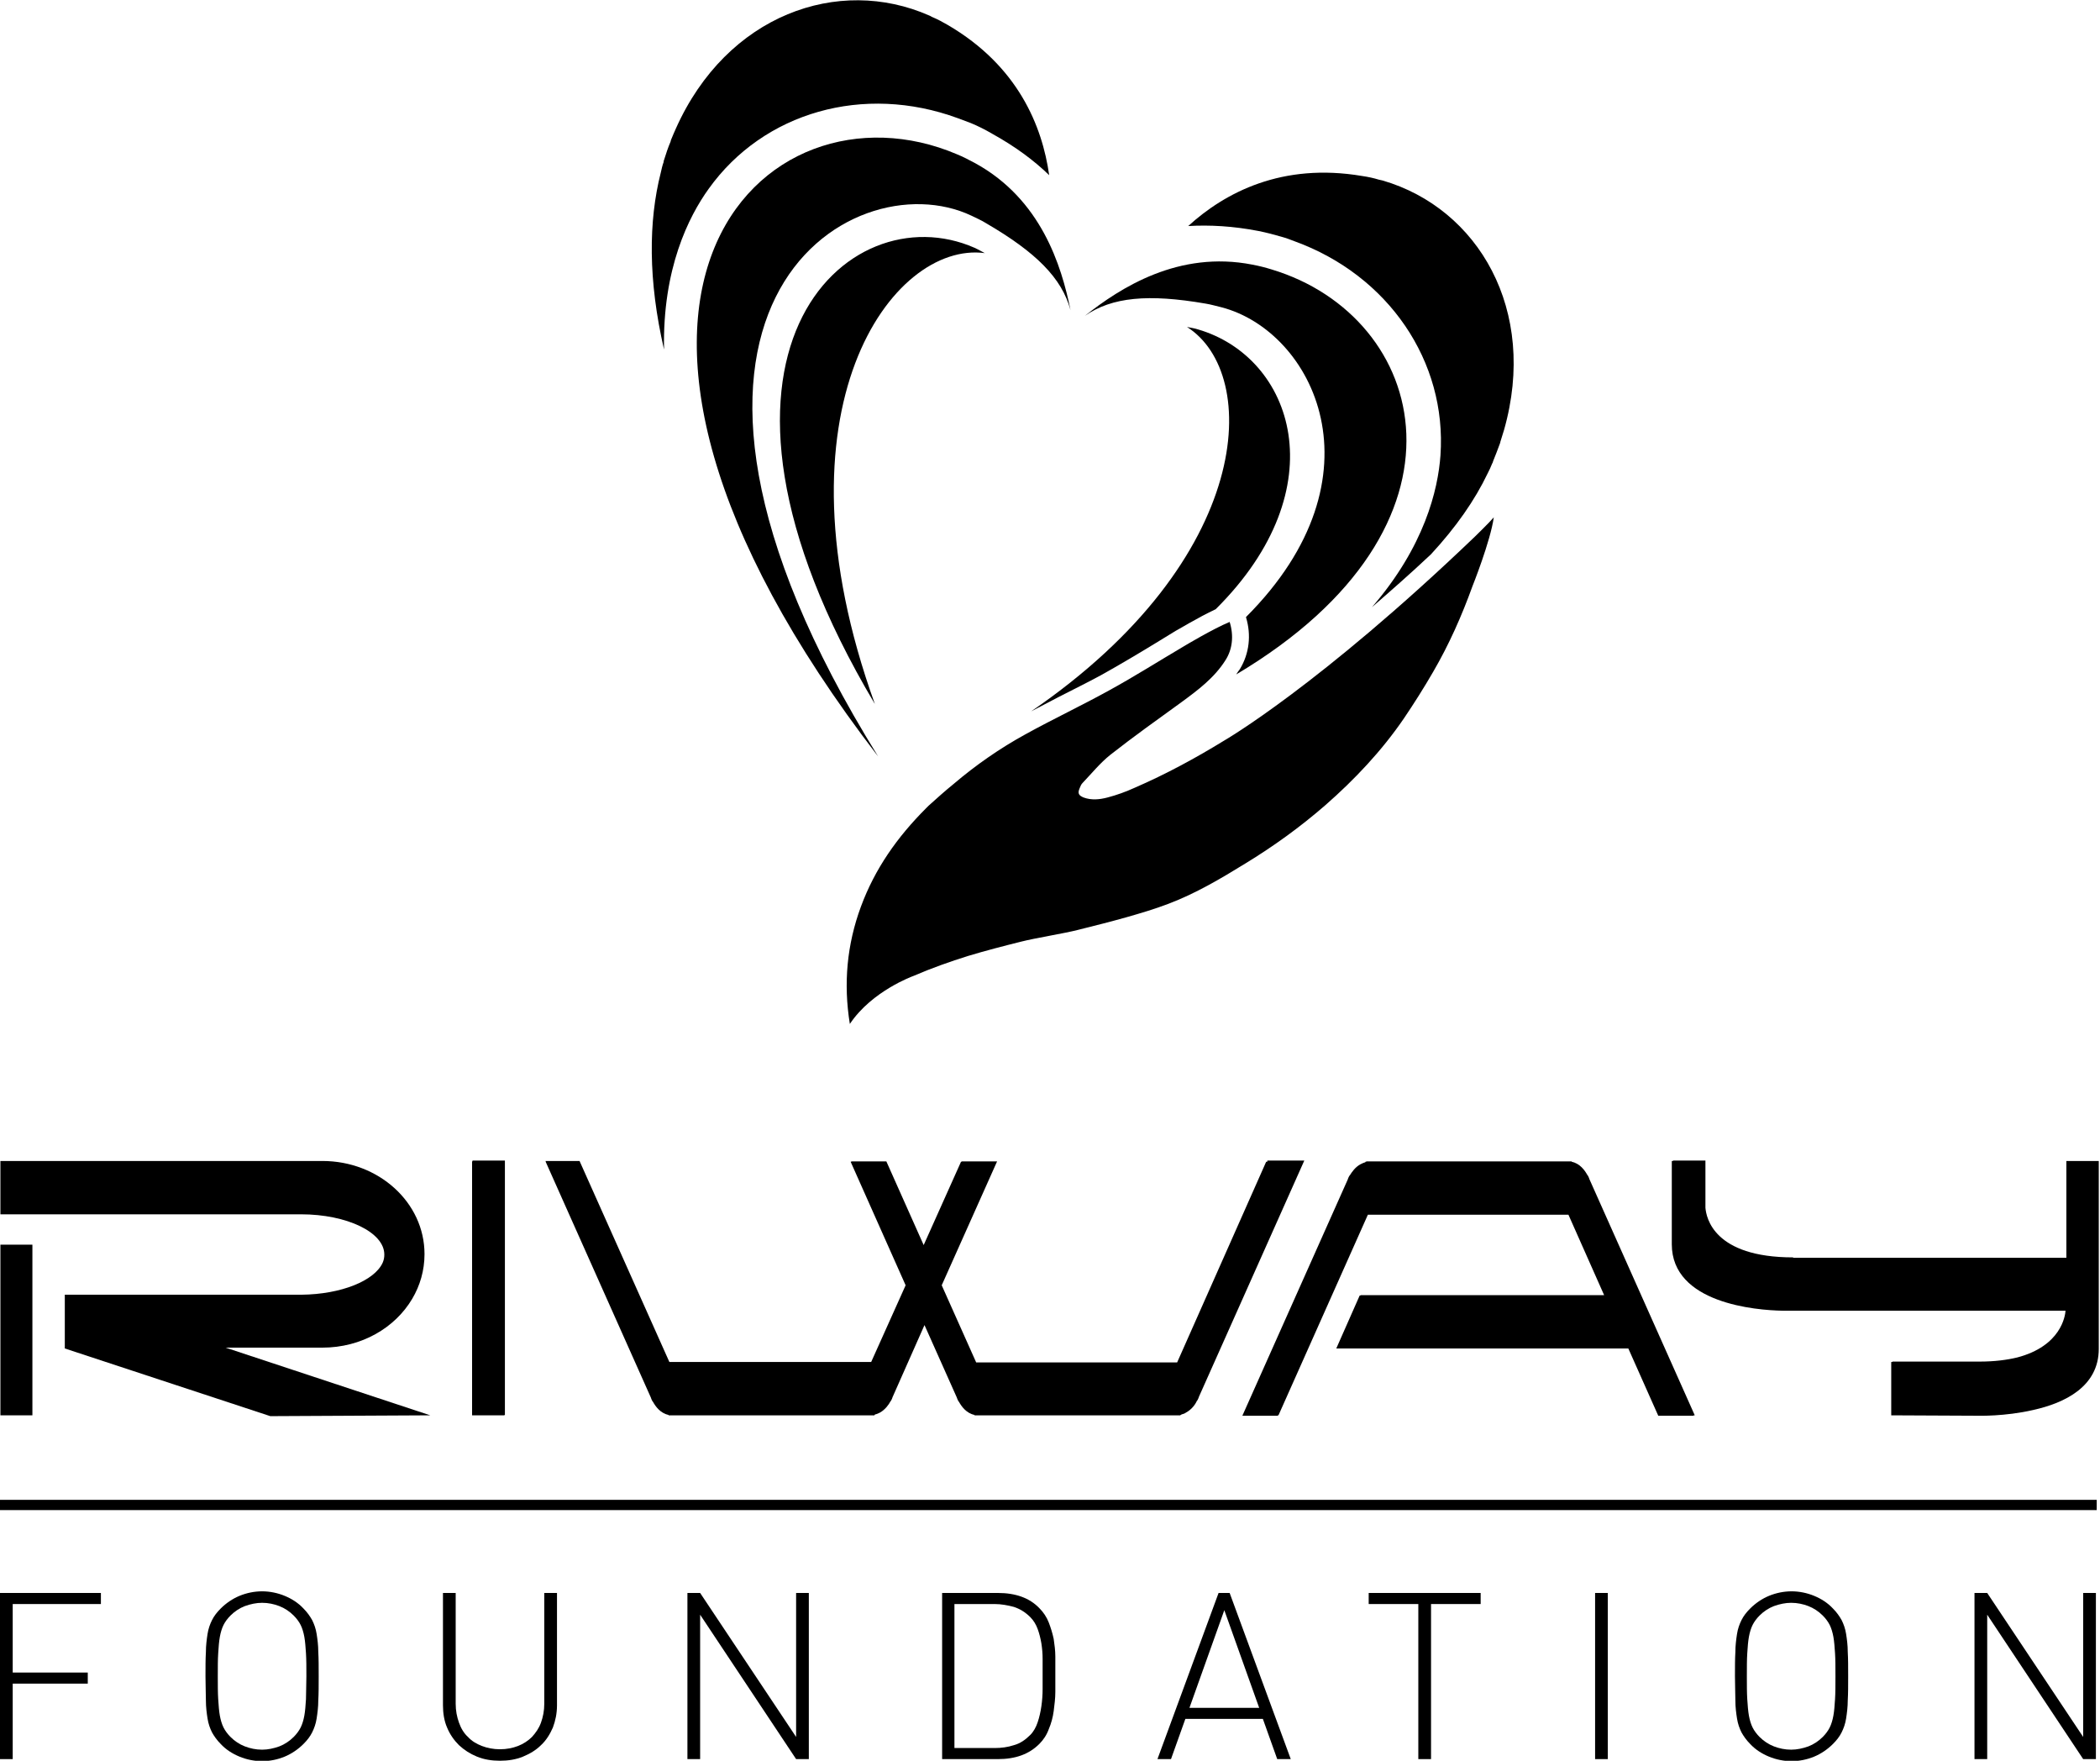 <?xml version="1.0" encoding="utf-8"?>
<!-- Generator: Adobe Illustrator 21.0.0, SVG Export Plug-In . SVG Version: 6.00 Build 0)  -->
<svg version="1.1" id="Layer_1" xmlns="http://www.w3.org/2000/svg" xmlns:xlink="http://www.w3.org/1999/xlink" x="0px" y="0px"
	 viewBox="0 0 512 429.2" style="enable-background:new 0 0 512 429.2;" xml:space="preserve">
<g>
	<polygon points="115.2,283.1 115.1,283.1 115.1,345 123,345 123,344.9 123.1,344.9 123.1,282.9 115.2,282.9 	"/>
	<polygon points="7.9,303.4 0.1,303.4 0.1,344.9 0.1,344.9 0.1,345 7.9,345 7.9,303.6 7.9,303.6 	"/>
	<path d="M104.9,345L55,328.5h23.4v0c0.1,0,0.1,0,0.2,0c9.5,0,17.7-4.8,21.9-11.9c1.9-3.2,3-6.9,3-10.9c0-12.6-11.2-22.7-24.9-22.7
		c0,0-0.1,0-0.1,0v0H0.1v12.9h0v0.1h56h0h17.3c11.2,0,20.3,4.4,20.3,9.8c0,0.7-0.1,1.3-0.4,2c-2,4.4-10.1,7.7-19.8,7.8H15.8v0.1v0.1
		v0.1v12.8v0l50.1,16.5L104.9,345h-0.3H104.9z"/>
	<path d="M309,283.1l-0.1,0.1h-0.2L287,332.1h-21.6h-5.7H238l-8.4-18.8l13.5-30.2h-8.6l-0.1,0.1h-0.1l-9.1,20.3l-9.1-20.4h-8.6
		l0.1,0.1h-0.2l13.4,30.1l-8.4,18.7h-21.7h-5.7h-21.8l-21.9-49H133l0.1,0.1h-0.1l25.7,57.6c0,0,0.1,0.4,0.4,0.9l0.1,0.1l0,0
		c0.6,1.1,1.8,2.8,3.8,3.2l0,0.1h0.8c0,0,0.1,0,0.1,0l0,0h48.4l0,0c0,0,0,0,0.1,0h0.8l0-0.1h0.1l0-0.1c0.5-0.1,0.9-0.3,1.3-0.5
		c1.2-0.7,2.1-1.9,2.5-2.7l0,0l0.1-0.1c0.3-0.5,0.4-0.9,0.4-0.9l7.8-17.6l7.9,17.7c0,0,0.1,0.4,0.4,0.9l0.1,0.1l0,0
		c0.6,1.1,1.8,2.8,3.8,3.2l0,0.1h0.8c0,0,0,0,0.1,0v0h48.4l0,0c0,0,0,0,0.1,0h0.8l0-0.1h0.2l0-0.1c0.4-0.1,0.8-0.2,1.2-0.5
		c1.3-0.7,2.2-1.9,2.6-2.8l0,0l0.1-0.1c0.3-0.5,0.4-0.9,0.4-0.9l25.7-57.6H309z"/>
	<path d="M504.2,282.9v0.1h-0.4v23.6h-66.6v-0.1c-19.4,0-21.2-9.7-21.4-12.1v-11.5h-7.9v0.1h-0.3v10.2v9.1v1
		c0,14.4,20.5,16.1,27.1,16.2v0h0.5c0.6,0,1.1,0,1.3,0l67.1,0v0c-0.1,1.3-1.1,8.6-11.8,11.4c-2.5,0.6-5.5,1-9.2,1l-21.2,0v0.1
		l-0.3,0V345l21.1,0.1l0,0c0,0,6.6,0.2,13.5-1.4c7.7-1.7,16-5.7,16-14.9v-3.6v-6.5v-35.7H504.2z"/>
	<path d="M387.5,287.4c0,0-0.1-0.4-0.4-0.9l-0.1-0.1l0,0c-0.6-1.1-1.8-2.8-3.8-3.2l0-0.1h-0.8c0,0-0.1,0-0.1,0l0,0H334v0
		c0,0-0.1,0-0.1,0h-0.8l0,0.1c0,0-0.1,0-0.1,0h-0.1l0,0.1c-0.4,0.1-0.8,0.3-1.2,0.5c-1.3,0.7-2.1,1.9-2.6,2.7l0,0l-0.1,0.1
		c-0.3,0.5-0.4,0.9-0.4,0.9l-25.7,57.6h8.6l0-0.1h0.2l21.8-48.9h21.6h5.6h21.7l8.7,19.6h-59.4l0,0.1h-0.2l-5.7,12.9H397l7.3,16.4
		h8.6l0-0.1h0.3L387.5,287.4z"/>
	<path d="M3.1,407.7h18.3v2.7H3.1v18.4H0v-40.5h24.6v2.7H3.1V407.7z"/>
	<path d="M77.7,408.6c0,2.3,0,4.2-0.1,5.9c0,1.6-0.2,3.1-0.4,4.4c-0.2,1.3-0.6,2.4-1.1,3.4c-0.5,1-1.2,1.9-2.1,2.8
		c-1.3,1.3-2.9,2.4-4.6,3.1c-1.7,0.7-3.6,1.1-5.5,1.1c-1.9,0-3.8-0.4-5.5-1.1c-1.7-0.7-3.3-1.7-4.6-3.1c-0.9-0.9-1.6-1.9-2.1-2.8
		c-0.5-1-0.9-2.1-1.1-3.4s-0.4-2.7-0.4-4.4c0-1.7-0.1-3.6-0.1-5.9c0-2.3,0-4.2,0.1-5.9c0-1.6,0.2-3.1,0.4-4.4s0.6-2.4,1.1-3.4
		c0.5-1,1.2-1.9,2.1-2.8c1.3-1.3,2.9-2.4,4.6-3.1c1.7-0.7,3.6-1.1,5.5-1.1c1.9,0,3.8,0.4,5.5,1.1c1.7,0.7,3.3,1.7,4.6,3.1
		c0.9,0.9,1.6,1.9,2.1,2.8c0.5,1,0.9,2.1,1.1,3.4c0.2,1.3,0.4,2.7,0.4,4.4C77.7,404.3,77.7,406.3,77.7,408.6z M74.7,408.6
		c0-2.2,0-4-0.1-5.6c-0.1-1.5-0.2-2.9-0.4-4c-0.2-1.1-0.5-2.1-0.9-2.9c-0.4-0.8-1-1.6-1.7-2.3c-1-1-2.2-1.8-3.5-2.3
		c-1.3-0.5-2.7-0.8-4.2-0.8c-1.4,0-2.8,0.3-4.2,0.8c-1.3,0.5-2.5,1.3-3.5,2.3c-0.7,0.7-1.3,1.5-1.7,2.3c-0.4,0.8-0.7,1.8-0.9,2.9
		c-0.2,1.1-0.3,2.4-0.4,4c-0.1,1.5-0.1,3.4-0.1,5.6s0,4,0.1,5.6c0.1,1.5,0.2,2.9,0.4,4c0.2,1.1,0.5,2.1,0.9,2.9
		c0.4,0.8,1,1.6,1.7,2.3c1,1,2.2,1.8,3.5,2.3c1.3,0.5,2.7,0.8,4.2,0.8c1.4,0,2.8-0.3,4.2-0.8c1.3-0.5,2.5-1.3,3.5-2.3
		c0.7-0.7,1.3-1.5,1.7-2.3c0.4-0.8,0.7-1.8,0.9-2.9c0.2-1.1,0.3-2.4,0.4-4C74.6,412.6,74.7,410.7,74.7,408.6z"/>
	<path d="M134.8,421.1c-0.7,1.6-1.6,3.1-2.9,4.3c-1.2,1.2-2.7,2.1-4.4,2.8c-1.7,0.7-3.6,1-5.6,1c-2,0-3.9-0.3-5.6-1
		c-1.7-0.7-3.1-1.6-4.4-2.8c-1.2-1.2-2.2-2.6-2.9-4.3c-0.7-1.6-1-3.5-1-5.4v-27.4h3.1v27c0,1.7,0.3,3.2,0.8,4.6
		c0.5,1.4,1.2,2.6,2.2,3.5c0.9,1,2.1,1.7,3.4,2.2c1.3,0.5,2.8,0.8,4.4,0.8c1.6,0,3.1-0.3,4.4-0.8c1.3-0.5,2.5-1.3,3.4-2.2
		c0.9-1,1.7-2.1,2.2-3.5c0.5-1.4,0.8-2.9,0.8-4.6v-27h3.1v27.4C135.8,417.7,135.4,419.5,134.8,421.1z"/>
	<path d="M170.7,393.6v35.2h-3.1v-40.5h3.1l23.4,35.1v-35.1h3.1v40.5h-3.1L170.7,393.6z"/>
	<path d="M257.3,408c0,1.4,0,2.8,0,4.4c0,1.6-0.2,3.1-0.4,4.7c-0.2,1.5-0.6,3-1.2,4.4c-0.5,1.4-1.3,2.6-2.3,3.6
		c-2.5,2.5-5.8,3.7-10.1,3.7h-13.6v-40.5h13.6c4.3,0,7.7,1.2,10.1,3.7c1,1,1.8,2.2,2.3,3.5c0.5,1.3,0.9,2.6,1.2,4
		c0.2,1.4,0.4,2.8,0.4,4.3C257.3,405.2,257.3,406.6,257.3,408z M254.2,408c0-1.1,0-2.3,0-3.6s-0.1-2.5-0.3-3.8
		c-0.2-1.2-0.5-2.4-0.9-3.5c-0.4-1.1-1-2.1-1.8-2.9c-1.2-1.2-2.5-2-4-2.5c-1.5-0.4-3.1-0.7-4.7-0.7h-9.8v35.1h9.8
		c1.6,0,3.2-0.2,4.7-0.7c1.5-0.4,2.8-1.3,4-2.5c0.8-0.8,1.4-1.9,1.8-3.1c0.4-1.2,0.7-2.5,0.9-3.9c0.2-1.4,0.3-2.8,0.3-4.2
		C254.2,410.4,254.2,409.1,254.2,408z"/>
	<path d="M307.9,419H289l-3.5,9.8h-3.3l14.9-40.5h2.7l14.9,40.5h-3.3L307.9,419z M290,416.3h17l-8.5-23.8L290,416.3z"/>
	<path d="M348.9,428.8h-3.1V391h-12.1v-2.7H361v2.7h-12.1V428.8z"/>
	<path d="M388.9,388.3h3.1v40.5h-3.1V388.3z"/>
	<path d="M450.6,408.6c0,2.3,0,4.2-0.1,5.9c0,1.6-0.2,3.1-0.4,4.4c-0.2,1.3-0.6,2.4-1.1,3.4c-0.5,1-1.2,1.9-2.1,2.8
		c-1.3,1.3-2.9,2.4-4.6,3.1c-1.7,0.7-3.6,1.1-5.5,1.1c-1.9,0-3.8-0.4-5.5-1.1c-1.7-0.7-3.3-1.7-4.6-3.1c-0.9-0.9-1.6-1.9-2.1-2.8
		c-0.5-1-0.9-2.1-1.1-3.4c-0.2-1.3-0.4-2.7-0.4-4.4c0-1.7-0.1-3.6-0.1-5.9c0-2.3,0-4.2,0.1-5.9c0-1.6,0.2-3.1,0.4-4.4
		c0.2-1.3,0.6-2.4,1.1-3.4c0.5-1,1.2-1.9,2.1-2.8c1.3-1.3,2.9-2.4,4.6-3.1c1.7-0.7,3.6-1.1,5.5-1.1c1.9,0,3.8,0.4,5.5,1.1
		c1.7,0.7,3.3,1.7,4.6,3.1c0.9,0.9,1.6,1.9,2.1,2.8c0.5,1,0.9,2.1,1.1,3.4c0.2,1.3,0.4,2.7,0.4,4.4
		C450.6,404.3,450.6,406.3,450.6,408.6z M447.5,408.6c0-2.2,0-4-0.1-5.6c-0.1-1.5-0.2-2.9-0.4-4s-0.5-2.1-0.9-2.9
		c-0.4-0.8-1-1.6-1.7-2.3c-1-1-2.2-1.8-3.5-2.3c-1.3-0.5-2.7-0.8-4.2-0.8c-1.4,0-2.8,0.3-4.2,0.8c-1.3,0.5-2.5,1.3-3.5,2.3
		c-0.7,0.7-1.3,1.5-1.7,2.3s-0.7,1.8-0.9,2.9c-0.2,1.1-0.3,2.4-0.4,4c-0.1,1.5-0.1,3.4-0.1,5.6s0,4,0.1,5.6c0.1,1.5,0.2,2.9,0.4,4
		c0.2,1.1,0.5,2.1,0.9,2.9c0.4,0.8,1,1.6,1.7,2.3c1,1,2.2,1.8,3.5,2.3c1.3,0.5,2.7,0.8,4.2,0.8c1.4,0,2.8-0.3,4.2-0.8
		c1.3-0.5,2.5-1.3,3.5-2.3c0.7-0.7,1.3-1.5,1.7-2.3c0.4-0.8,0.7-1.8,0.9-2.9c0.2-1.1,0.3-2.4,0.4-4
		C447.5,412.6,447.5,410.7,447.5,408.6z"/>
	<path d="M484.5,393.6v35.2h-3.1v-40.5h3.1l23.4,35.1v-35.1h3.1v40.5h-3.1L484.5,393.6z"/>
	<rect y="365.6" width="511.2" height="2.5"/>
</g>
<g>
	<g>
		<path d="M233.5,28.8c1.1,0.4,2.1,0.8,3.2,1.2c1.7,0.7,3.5,1.6,5.2,2.6c5.6,3.1,10.2,6.5,13.9,10.1c-1.7-12-7.6-26.6-24.7-36.6
			c-1.2-0.7-2.5-1.4-3.7-1.9c-0.3-0.1-0.5-0.3-0.8-0.4c-22.2-9.8-49.4-0.2-61.8,27.5c-0.4,0.9-0.8,1.8-1.2,2.8
			c0,0.1-0.1,0.2-0.1,0.4c-0.6,1.4-1.1,2.9-1.6,4.5c-0.1,0.2-0.1,0.3-0.1,0.5c-0.3,0.8-0.5,1.7-0.7,2.6c-3,11.8-3.1,26.2,0.8,43.1
			c-0.4-19.7,6-32.4,10.9-39.2C186.2,27.3,210.6,20.4,233.5,28.8z"/>
		<path d="M362.7,115.4c0.4-0.8,0.8-1.6,1.1-2.4c0.1-0.2,0.2-0.3,0.2-0.5c0.6-1.5,1.2-3,1.7-4.4c0-0.1,0.1-0.2,0.1-0.4
			c0.3-1,0.6-1.9,0.9-2.9c8.3-29.2-6.3-54-29.6-60.8c-0.3-0.1-0.6-0.1-0.9-0.2c-1.3-0.4-2.7-0.7-4.1-0.9c-19.5-3.3-33.4,4-42.4,12.2
			c5.2-0.3,10.9,0,17.1,1.2c2,0.4,3.9,0.9,5.6,1.4c1.1,0.3,2.2,0.7,3.2,1.1c22.9,8.3,37.2,29.3,35.6,52.2c-0.6,8.4-3.9,22.2-16.7,37
			c4.5-3.9,9.3-8.1,14.4-12.9C355,128.5,359.6,121.9,362.7,115.4z"/>
		<path d="M236.9,52.6c1.2,0.6,2.4,1.1,3.5,1.8c12.2,7.1,18.5,13.4,20.6,21.2c-2.2-10.9-7.2-27-23.2-35.8c-1.5-0.8-3-1.6-4.5-2.2
			c-46.9-20-105.5,34.7-19.2,146.8C146.5,75.5,207.5,38.6,236.9,52.6z"/>
		<path d="M302.3,163.1c-0.3,0.4-0.6,0.8-0.9,1.3c61-36.3,46.7-87.2,8.7-98.7c-1.6-0.5-3.2-0.9-4.8-1.2
			c-17.9-3.5-32.1,5.6-40.8,12.5c6.6-4.6,15.5-5.4,29.4-3c1.3,0.2,2.6,0.6,3.9,0.9c22.3,5.8,40.3,41.2,6,75.5c0,0,0,0,0,0.1
			C305.1,154.8,304.6,159.3,302.3,163.1z"/>
		<path d="M240.1,61.7c-0.8-0.4-1.6-0.9-2.5-1.3c-30.9-13.6-75.1,25.8-24.3,111.2C187.3,99.6,217.6,58.7,240.1,61.7z"/>
		<path d="M268.4,164.6c4.5-2.5,9.2-5.3,13.3-7.8c0,0,3.4-2.1,4.9-3c0.1,0,5.5-3.3,9.8-5.3c29.8-29.6,18.9-61.4-4.3-68.2
			c-0.9-0.3-1.8-0.4-2.7-0.6c18,11.4,16.4,56.5-38,93.7c2.3-1.2,4.6-2.4,6.9-3.6C261.6,168.1,265.1,166.4,268.4,164.6z"/>
	</g>
	<path d="M359,142.9c-2.6,7.2-5.7,14.2-9.6,20.9c-2.2,3.8-4.6,7.6-7.1,11.3c-5.4,7.9-12,14.9-19.2,21.2c-6.1,5.3-12.6,10-19.5,14.2
		c-6,3.7-12.1,7.3-18.7,9.8c-3.4,1.3-6.8,2.3-10.3,3.3c-3.9,1.1-7.9,2.1-11.9,3.1c-3.1,0.8-10.5,2-13.6,2.8c-4.4,1.1-8.7,2.2-13,3.5
		c-4.5,1.4-9,3-13.4,4.9c0,0-10.1,3.6-15.5,11.7c-1.6-9.9-0.7-19.4,2.7-28.6c3.4-9.2,8.8-16.9,15.9-24l0.6-0.6c2-1.8,4-3.6,6.1-5.3
		c5.4-4.6,11.3-8.7,17.5-12.1c6.7-3.7,13.7-7,20.4-10.7c6.2-3.4,12.2-7.2,18.3-10.8c0,0,7-4.2,11.1-5.9c1.1,3.5,0.6,6.8-1,9.3
		c-2.7,4.3-6.7,7.3-10.8,10.3c-5.8,4.2-11.7,8.4-17.3,12.8c-2.5,2-4.6,4.6-6.8,6.9c-0.3,0.3-0.5,0.8-0.7,1.3c-0.5,1.2-0.2,1.7,1,2.2
		c1.9,0.7,3.9,0.5,5.8,0c2.3-0.6,4.5-1.4,6.7-2.4c7.6-3.3,14.8-7.2,21.8-11.5c0,0,23.1-13.3,61.1-49.7c0,0,3.7-3.6,4.6-4.7
		C363.4,131.9,359,142.9,359,142.9z"/>
</g>
</svg>
